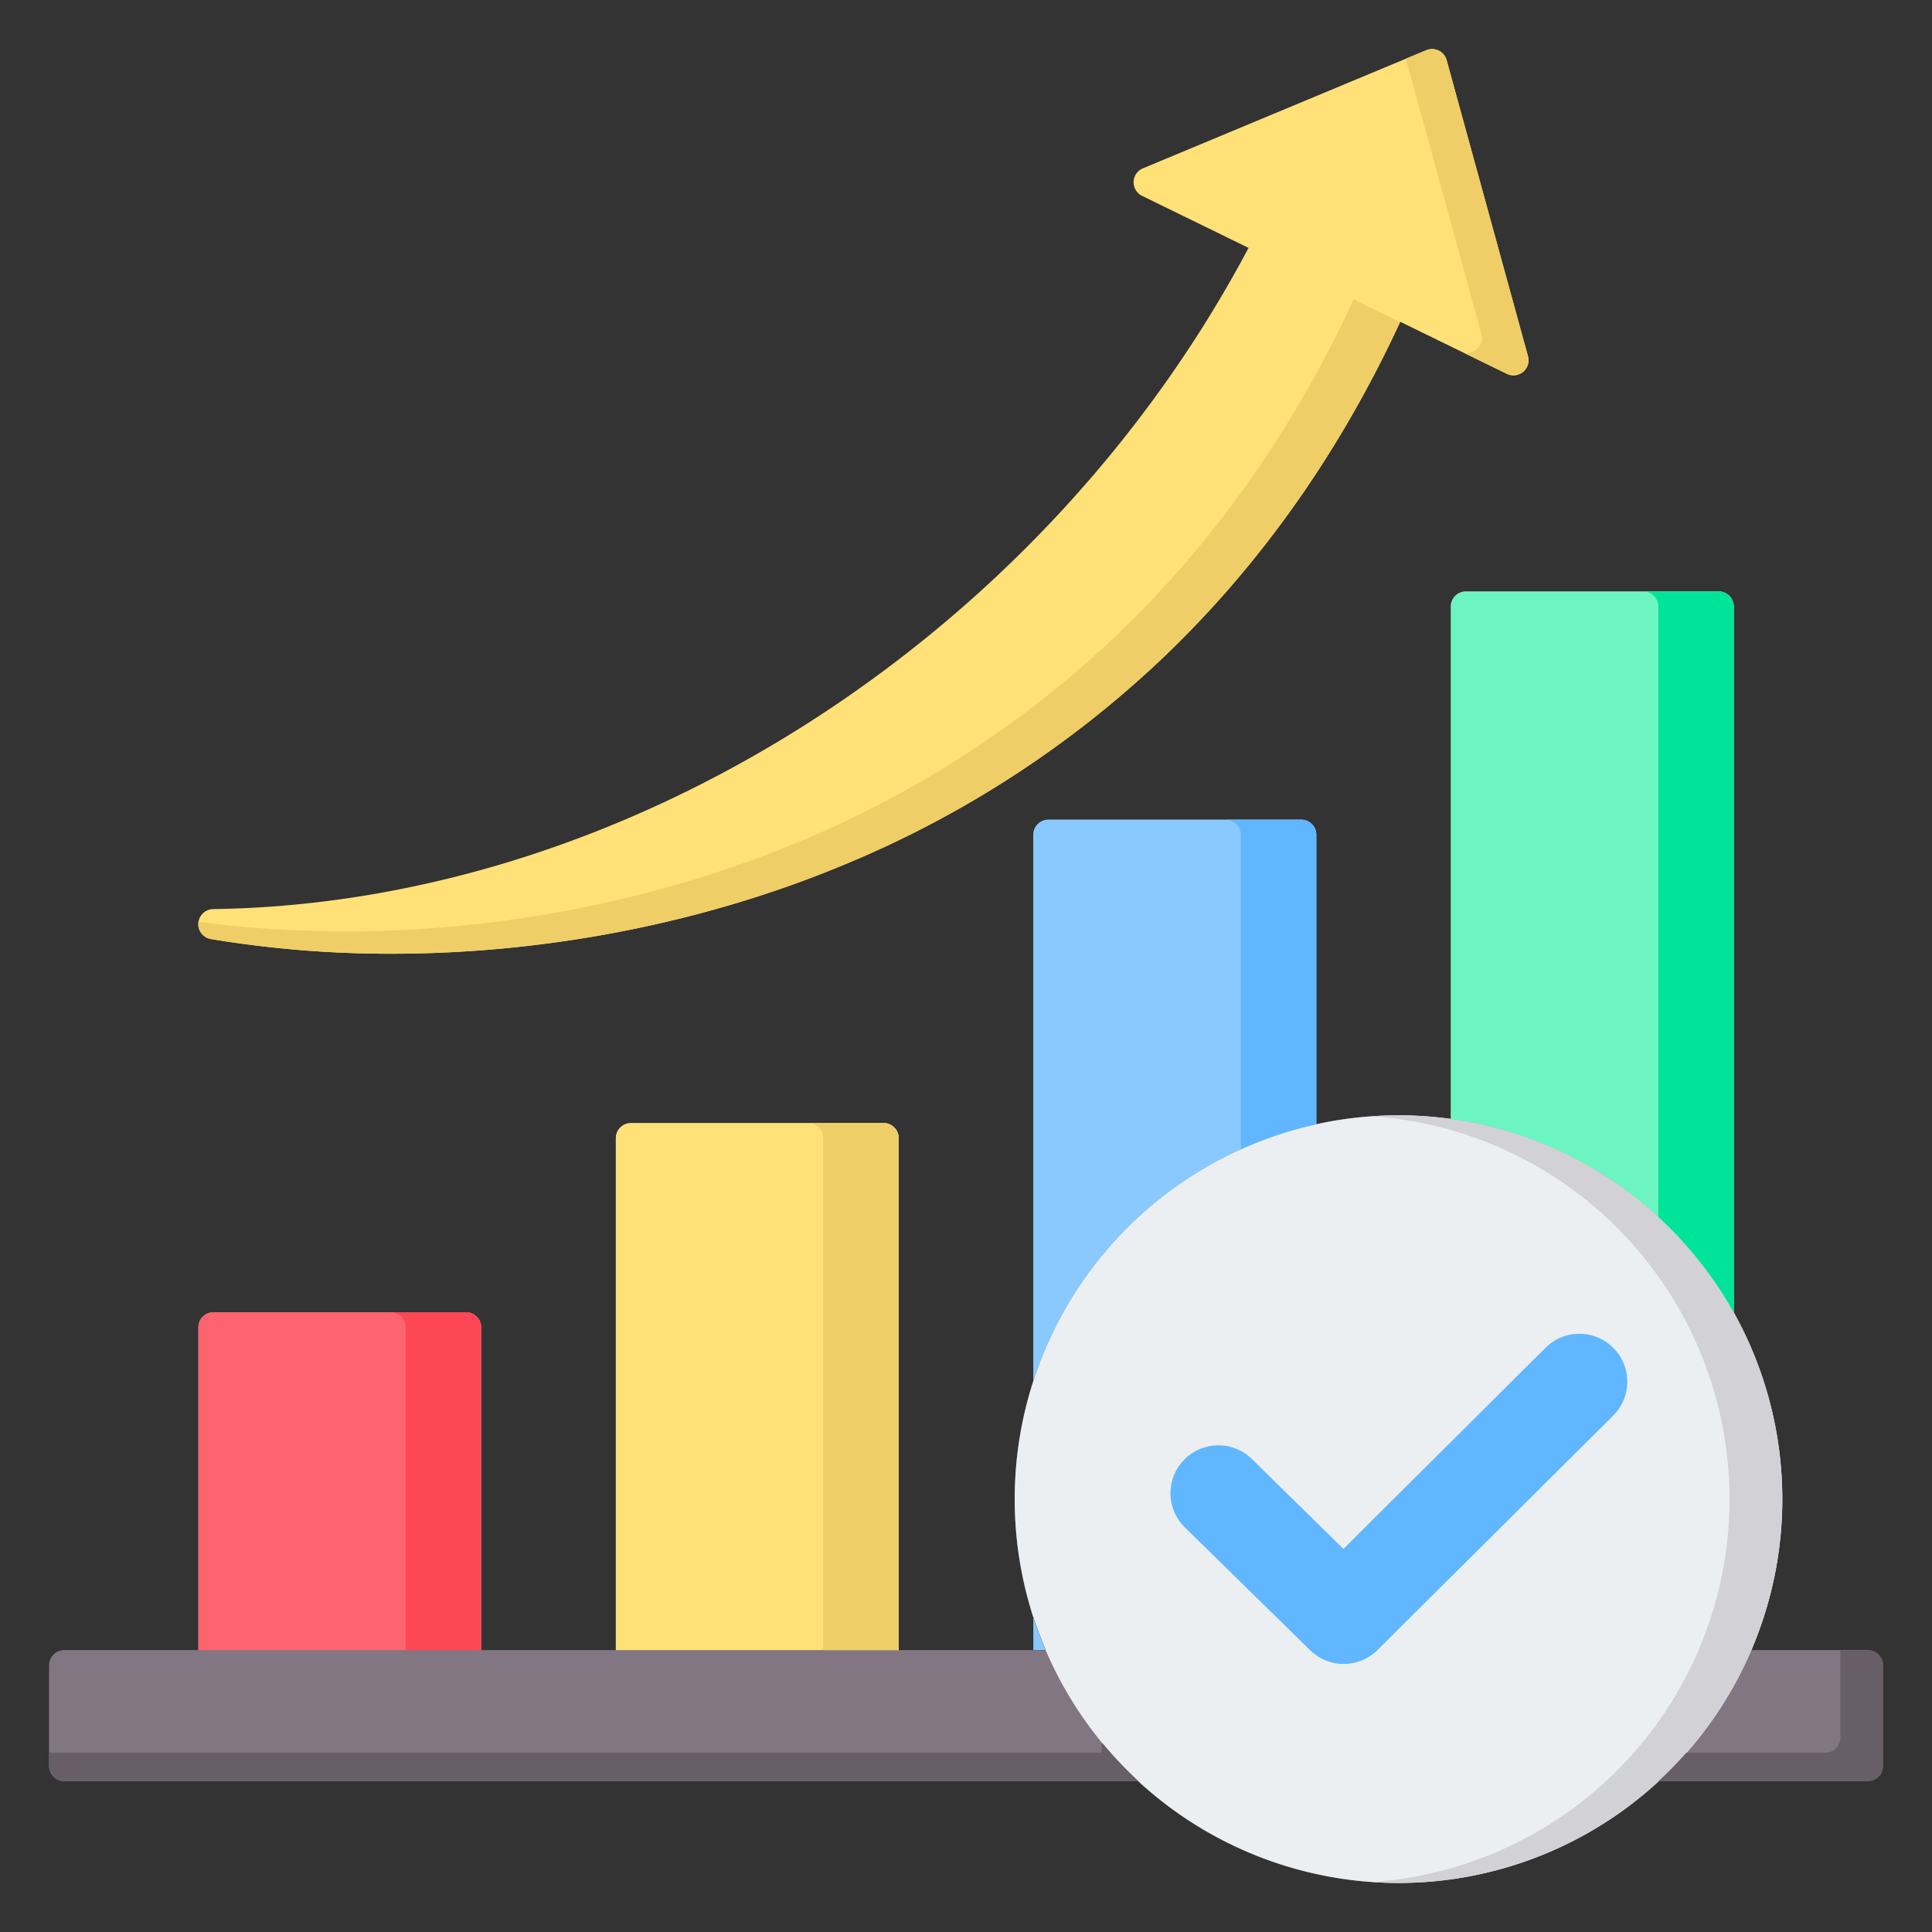<svg id="Layer_1" viewBox="0 0 512 512" xmlns="http://www.w3.org/2000/svg" data-name="Layer 1"><rect x="0" y="0" width="512" height="512" fill="#333333" stroke="none"/><path d="m495 437.293h-30.875a101.559 101.559 0 0 0 -4.648-89.459v-187.1a4 4 0 0 0 -4-4h-67a4 4 0 0 0 -4 4v135.79a101.831 101.831 0 0 0 -35.646 1.4v-76.705a4 4 0 0 0 -4-4h-67a4 4 0 0 0 -4 4v144.77a101.769 101.769 0 0 0 0 62.576v8.728h-35.668v-135.673a4 4 0 0 0 -4-4h-66.963a4 4 0 0 0 -4 4v135.673h-35.679v-85.54a4 4 0 0 0 -4-4h-66.969a4 4 0 0 0 -4 4v85.54h-35.552a4 4 0 0 0 -4 4v26.724a4 4 0 0 0 4 4h284.7a101.5 101.5 0 0 0 137.835 0h55.465a4 4 0 0 0 4-4v-26.724a4 4 0 0 0 -4-4z" fill="#837683"/><path d="m55.892 248.861a290.529 290.529 0 0 0 47.9 3.888c41.055 0 83.169-8.181 120.545-23.856a275.292 275.292 0 0 0 83.371-54.111c26-24.662 47.309-54.761 63.368-89.509l28.247 13.792a4 4 0 0 0 5.612-4.655l-21.563-78.47a4 4 0 0 0 -5.4-2.632l-75.1 31.308a4 4 0 0 0 -.217 7.285l28.221 13.793c-54.876 103.464-164.628 173.706-274.376 175.222a4 4 0 0 0 -.6 7.945z" fill="#ffe177"/><path d="m404.935 94.41-21.563-78.47a4 4 0 0 0 -5.4-2.632l-5.416 2.258 20.044 72.928a3.988 3.988 0 0 1 -4.833 4.928l11.556 5.643a4 4 0 0 0 5.612-4.655z" fill="#efce67"/><path d="m358.741 79.356c-16.059 34.748-37.365 64.848-63.368 89.509a275.261 275.261 0 0 1 -83.373 54.111c-37.375 15.675-79.49 23.855-120.544 23.856a294.578 294.578 0 0 1 -38.838-2.543c-.018.108-.048.212-.056.323a4 4 0 0 0 3.328 4.249 290.529 290.529 0 0 0 47.9 3.888c41.055 0 83.169-8.181 120.545-23.856a275.292 275.292 0 0 0 83.371-54.111c25.981-24.641 47.273-54.711 63.327-89.423z" fill="#efce67"/><path d="m370.606 295.574a101.713 101.713 0 1 0 101.728 101.7 101.814 101.814 0 0 0 -101.728-101.7z" fill="#eceff1"/><path d="m370.606 295.574c-2.352 0-4.685.087-7 .245a101.707 101.707 0 0 1 0 202.935c2.314.158 4.647.246 7 .246a101.713 101.713 0 1 0 0-203.426z" fill="#d1d1d6"/><path d="m313.959 404.739a12.691 12.691 0 0 1 17.7-18.191l24.36 23.928 53.447-53.188a12.7 12.7 0 1 1 17.9 18.017l-62.3 61.952a12.684 12.684 0 0 1 -17.816.115z" fill="#60b7ff"/><path d="m292.276 462.081h-.364v2.406h-278.912v3.53a4 4 0 0 0 4 4h284.7a102.757 102.757 0 0 1 -9.424-9.936z" fill="#685e68"/><path d="m495 437.293h-7.294v23.194a4 4 0 0 1 -4 4h-36.806a102.762 102.762 0 0 1 -7.361 7.53h55.461a4 4 0 0 0 4-4v-26.724a4 4 0 0 0 -4-4z" fill="#685e68"/><path d="m234.163 297.62h-66.963a4 4 0 0 0 -4 4v135.673h74.968v-135.673a4 4 0 0 0 -4.005-4z" fill="#ffe177"/><path d="m123.521 347.753h-66.969a4 4 0 0 0 -4 4v85.54h74.969v-85.54a4 4 0 0 0 -4-4z" fill="#fe646f"/><path d="m273.837 437.293h3.278q-1.833-4.268-3.278-8.728z"/><path d="m455.477 156.738h-67a4 4 0 0 0 -4 4v135.786a101.956 101.956 0 0 1 75 51.31v-187.1a4 4 0 0 0 -4-3.996z" fill="#6cf5c2"/><path d="m344.834 217.219h-67a4 4 0 0 0 -4 4v144.77a102.073 102.073 0 0 1 75-68.061v-76.709a4 4 0 0 0 -4-4z" fill="#8ac9fe"/><path d="m273.837 437.293h3.278q-1.833-4.268-3.278-8.728z" fill="#8ac9fe"/><path d="m123.521 347.753h-20a4 4 0 0 1 4 4v85.54h20v-85.54a4 4 0 0 0 -4-4z" fill="#fd4755"/><path d="m234.163 297.62h-20a4 4 0 0 1 4 4v135.673h20v-135.673a4 4 0 0 0 -4-4z" fill="#efce67"/><path d="m455.477 156.738h-20a4 4 0 0 1 4 4v161.762a102.408 102.408 0 0 1 20 25.331v-187.1a4 4 0 0 0 -4-3.993z" fill="#00e499"/><path d="m344.834 217.219h-20a4 4 0 0 1 4 4v83.355a100.819 100.819 0 0 1 20-6.646v-76.709a4 4 0 0 0 -4-4z" fill="#60b7ff"/></svg>